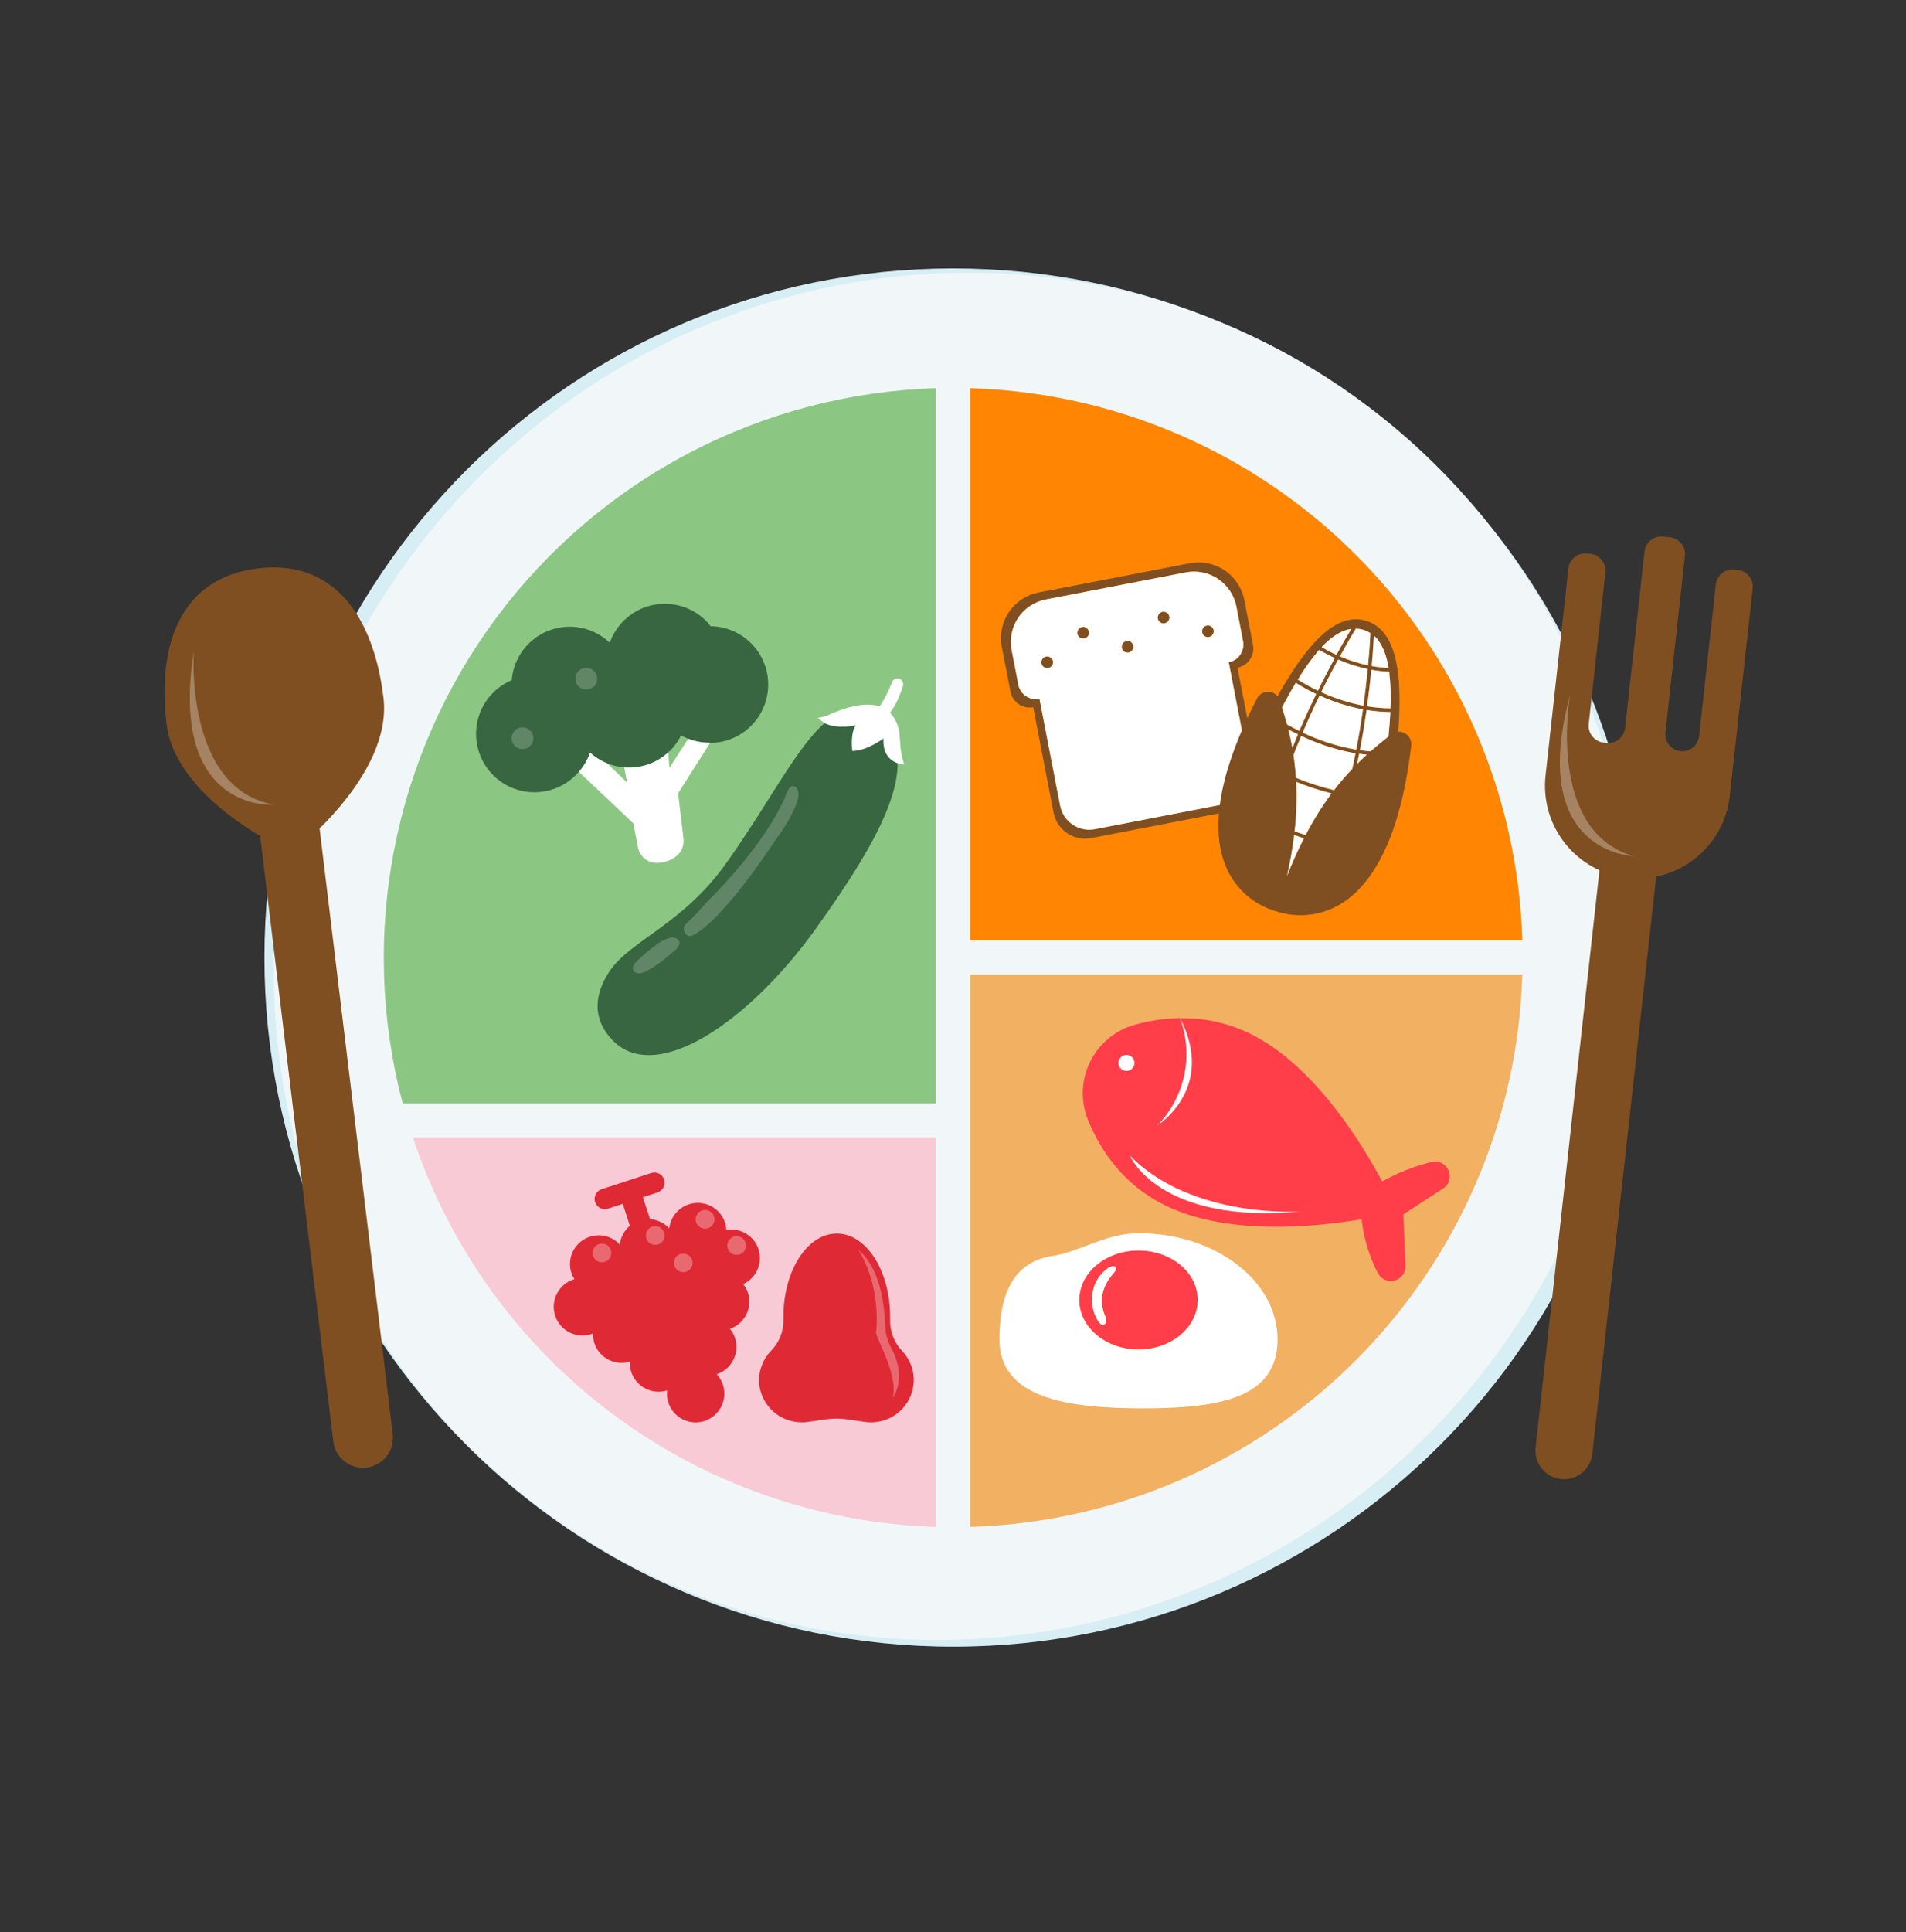 <svg width="75" height="76" viewBox="0 0 75 76" fill="none" xmlns="http://www.w3.org/2000/svg">
<rect x="0" y="0" width="75" height="76" fill="#333333" stroke="none"/>
<path d="M37.51 64.767C52.479 64.767 64.614 52.632 64.614 37.663C64.614 22.694 52.479 10.559 37.51 10.559C22.541 10.559 10.406 22.694 10.406 37.663C10.406 52.632 22.541 64.767 37.51 64.767Z" fill="#D8EEF5"/>
<path d="M58.602 53.65C67.658 41.731 65.552 24.89 53.898 16.035C42.245 7.179 25.455 9.663 16.398 21.581C7.342 33.5 9.447 50.341 21.102 59.196C32.755 68.052 49.545 65.569 58.602 53.65Z" fill="#F1F7F8"/>
<path d="M38.18 36.992H59.903C59.732 31.285 57.388 25.858 53.351 21.821C49.314 17.783 43.887 15.439 38.18 15.268V36.992Z" fill="#FF8502"/>
<path d="M36.838 43.401V15.268C33.465 15.37 30.159 16.233 27.166 17.791C24.173 19.35 21.571 21.564 19.553 24.269C17.535 26.973 16.154 30.098 15.512 33.411C14.87 36.724 14.984 40.139 15.846 43.401H36.838Z" fill="#8BC782"/>
<path d="M36.838 44.738H16.245C17.696 49.093 20.449 52.897 24.132 55.637C27.815 58.376 32.25 59.919 36.838 60.057V44.738Z" fill="#F8CAD6"/>
<path d="M38.18 38.332V60.056C43.887 59.885 49.314 57.541 53.351 53.503C57.388 49.466 59.732 44.039 59.903 38.332H38.18Z" fill="#F2B062"/>
<path d="M22.779 30.356C22.973 30.136 23.122 29.881 23.219 29.604C23.642 29.983 24.191 30.192 24.759 30.19C25.328 30.188 25.875 29.975 26.295 29.592L26.316 29.576C26.514 29.391 26.677 29.172 26.798 28.929C26.889 28.978 26.983 29.02 27.08 29.057C27.393 29.182 27.729 29.237 28.066 29.217C28.402 29.198 28.73 29.104 29.027 28.944C29.323 28.783 29.58 28.559 29.78 28.288C29.98 28.017 30.118 27.705 30.184 27.374C30.25 27.044 30.242 26.703 30.162 26.375C30.081 26.048 29.929 25.743 29.717 25.481C29.505 25.219 29.238 25.007 28.935 24.86C28.631 24.713 28.299 24.634 27.962 24.63C27.92 24.577 27.877 24.524 27.835 24.474C27.565 24.186 27.226 23.973 26.85 23.854C26.474 23.736 26.074 23.716 25.688 23.797C25.302 23.878 24.944 24.057 24.647 24.317C24.35 24.577 24.126 24.908 23.994 25.28C23.682 24.982 23.291 24.779 22.868 24.694C22.444 24.609 22.005 24.645 21.602 24.799C21.198 24.953 20.846 25.218 20.587 25.563C20.328 25.909 20.172 26.32 20.136 26.751C19.826 26.882 19.548 27.079 19.322 27.33C19.097 27.58 18.929 27.877 18.831 28.199C18.733 28.522 18.708 28.862 18.756 29.195C18.805 29.529 18.926 29.848 19.111 30.129C19.296 30.41 19.541 30.648 19.829 30.824C20.116 31 20.439 31.11 20.773 31.148C21.108 31.185 21.447 31.148 21.766 31.04C22.085 30.932 22.377 30.755 22.62 30.521C22.672 30.471 22.728 30.415 22.779 30.356Z" fill="#386641"/>
<path d="M27.08 29.057L26.341 30.204L26.295 29.594C26.063 29.806 25.789 29.968 25.492 30.07C25.194 30.172 24.878 30.211 24.564 30.185L24.674 30.779L23.892 30.023C23.645 29.924 23.417 29.783 23.219 29.605C23.122 29.882 22.972 30.137 22.779 30.358L24.925 32.388L25.098 33.314C25.129 33.485 25.217 33.639 25.348 33.753C25.479 33.867 25.645 33.933 25.818 33.94C26.088 33.947 26.354 33.864 26.573 33.707C26.687 33.627 26.777 33.519 26.833 33.392C26.89 33.266 26.911 33.126 26.895 32.989L26.684 31.203L27.946 29.211C27.65 29.216 27.356 29.163 27.08 29.057Z" fill="white"/>
<path opacity="0.2" d="M23.364 27.009C23.425 26.951 23.469 26.876 23.488 26.793C23.507 26.711 23.501 26.624 23.471 26.545C23.442 26.466 23.389 26.397 23.32 26.348C23.251 26.299 23.169 26.271 23.085 26.268C23 26.265 22.916 26.287 22.845 26.332C22.773 26.377 22.715 26.441 22.68 26.518C22.645 26.596 22.634 26.681 22.647 26.765C22.661 26.848 22.699 26.926 22.757 26.988C22.795 27.029 22.841 27.063 22.893 27.087C22.944 27.11 23 27.123 23.056 27.125C23.112 27.127 23.169 27.117 23.221 27.098C23.274 27.078 23.323 27.047 23.364 27.009ZM20.267 28.724C20.205 28.782 20.162 28.857 20.143 28.939C20.124 29.022 20.13 29.108 20.159 29.187C20.189 29.267 20.242 29.335 20.311 29.385C20.38 29.434 20.461 29.462 20.546 29.465C20.631 29.467 20.714 29.445 20.786 29.401C20.858 29.356 20.915 29.291 20.95 29.214C20.985 29.137 20.997 29.051 20.983 28.968C20.97 28.884 20.932 28.806 20.874 28.744C20.796 28.661 20.689 28.612 20.575 28.608C20.461 28.605 20.35 28.646 20.267 28.724Z" fill="white"/>
<path d="M46.432 40.043C45.822 40.055 45.215 40.146 44.628 40.312C44.251 40.421 43.902 40.607 43.602 40.86C43.302 41.112 43.059 41.425 42.888 41.777C42.716 42.13 42.621 42.514 42.608 42.906C42.595 43.297 42.664 43.687 42.811 44.05C43.311 45.266 44.214 46.617 45.862 47.417C48.286 48.6 51.687 48.275 53.577 47.956C53.66 48.694 53.876 49.412 54.215 50.073C54.275 50.19 54.374 50.282 54.494 50.335C54.614 50.389 54.748 50.4 54.875 50.366C55.002 50.333 55.114 50.257 55.192 50.152C55.27 50.046 55.31 49.917 55.306 49.786L55.219 47.766L56.785 46.745C57.326 46.393 56.967 45.563 56.336 45.702C55.655 45.869 55 46.126 54.387 46.467C53.494 44.795 51.631 41.846 49.166 40.645C48.315 40.232 47.378 40.028 46.432 40.052" fill="#FF3E4A"/>
<path d="M44.464 45.456C44.464 45.456 45.58 48.18 51.224 47.648C51.223 47.648 46.928 47.97 44.464 45.456ZM44.608 41.946C44.636 41.89 44.646 41.827 44.637 41.765C44.629 41.703 44.602 41.646 44.561 41.599C44.52 41.552 44.465 41.519 44.405 41.503C44.345 41.487 44.281 41.49 44.222 41.51C44.163 41.531 44.112 41.568 44.074 41.618C44.037 41.667 44.014 41.727 44.011 41.789C44.007 41.851 44.022 41.913 44.053 41.967C44.085 42.021 44.132 42.064 44.188 42.091C44.263 42.128 44.349 42.133 44.428 42.106C44.507 42.078 44.572 42.021 44.608 41.946ZM45.546 44.263C45.546 44.263 47.868 42.806 46.432 40.043C46.699 40.758 46.758 41.535 46.601 42.282C46.444 43.029 46.078 43.716 45.546 44.263Z" fill="white"/>
<path d="M46.821 22.154L40.871 23.302C40.634 23.347 40.409 23.439 40.208 23.572C40.008 23.705 39.835 23.875 39.7 24.075C39.565 24.274 39.471 24.498 39.423 24.734C39.375 24.97 39.373 25.213 39.419 25.45L39.762 27.203C39.781 27.302 39.818 27.396 39.873 27.481C39.928 27.565 39.999 27.637 40.082 27.694C40.165 27.751 40.258 27.791 40.356 27.812C40.455 27.833 40.556 27.834 40.655 27.815L41.456 31.963C41.52 32.292 41.711 32.583 41.989 32.77C42.267 32.958 42.608 33.028 42.937 32.964L48.498 31.889C48.827 31.825 49.117 31.633 49.304 31.356C49.492 31.078 49.561 30.737 49.498 30.408L48.695 26.261C48.795 26.242 48.889 26.204 48.974 26.148C49.058 26.093 49.131 26.021 49.187 25.937C49.244 25.854 49.283 25.759 49.303 25.66C49.323 25.561 49.323 25.459 49.304 25.36L48.965 23.605C48.872 23.129 48.595 22.708 48.193 22.436C47.791 22.164 47.297 22.062 46.821 22.154ZM48.913 25.215C48.931 25.306 48.931 25.401 48.912 25.492C48.893 25.584 48.857 25.671 48.804 25.748C48.752 25.826 48.685 25.892 48.607 25.943C48.529 25.995 48.441 26.03 48.35 26.048L49.162 30.245C49.191 30.396 49.191 30.551 49.16 30.702C49.129 30.852 49.069 30.996 48.983 31.123C48.897 31.25 48.786 31.359 48.658 31.444C48.53 31.529 48.386 31.587 48.235 31.616L43.086 32.612C42.935 32.642 42.78 32.641 42.629 32.61C42.479 32.579 42.336 32.519 42.208 32.433C42.081 32.347 41.972 32.236 41.887 32.108C41.803 31.98 41.744 31.836 41.715 31.685L40.903 27.488C40.811 27.505 40.717 27.505 40.625 27.486C40.534 27.468 40.447 27.431 40.37 27.379C40.292 27.327 40.226 27.26 40.174 27.182C40.123 27.104 40.087 27.017 40.07 26.925L39.807 25.566C39.764 25.347 39.766 25.122 39.81 24.903C39.855 24.685 39.942 24.477 40.067 24.293C40.192 24.108 40.352 23.95 40.538 23.827C40.724 23.704 40.932 23.619 41.151 23.577L46.662 22.511C47.104 22.426 47.562 22.52 47.934 22.772C48.307 23.024 48.565 23.413 48.651 23.855L48.913 25.215Z" fill="#7F4F21"/>
<path d="M41.207 26.279C41.334 26.279 41.437 26.177 41.437 26.05C41.437 25.923 41.334 25.82 41.207 25.82C41.08 25.82 40.977 25.923 40.977 26.05C40.977 26.177 41.08 26.279 41.207 26.279Z" fill="#7F4F21"/>
<path d="M44.369 25.666C44.496 25.666 44.599 25.563 44.599 25.437C44.599 25.31 44.496 25.207 44.369 25.207C44.242 25.207 44.14 25.31 44.14 25.437C44.14 25.563 44.242 25.666 44.369 25.666Z" fill="#7F4F21"/>
<path d="M45.787 24.516C45.913 24.516 46.016 24.413 46.016 24.286C46.016 24.159 45.913 24.057 45.787 24.057C45.66 24.057 45.557 24.159 45.557 24.286C45.557 24.413 45.66 24.516 45.787 24.516Z" fill="#7F4F21"/>
<path d="M47.53 25.055C47.657 25.055 47.759 24.952 47.759 24.825C47.759 24.698 47.657 24.596 47.53 24.596C47.403 24.596 47.3 24.698 47.3 24.825C47.3 24.952 47.403 25.055 47.53 25.055Z" fill="#7F4F21"/>
<path d="M42.622 25.115C42.749 25.115 42.852 25.013 42.852 24.886C42.852 24.759 42.749 24.656 42.622 24.656C42.495 24.656 42.393 24.759 42.393 24.886C42.393 25.013 42.495 25.115 42.622 25.115Z" fill="#7F4F21"/>
<path d="M46.662 22.513L41.151 23.579C40.932 23.621 40.724 23.706 40.538 23.829C40.352 23.952 40.192 24.11 40.067 24.295C39.942 24.48 39.855 24.687 39.81 24.905C39.766 25.124 39.764 25.349 39.807 25.568L40.07 26.927C40.087 27.019 40.123 27.106 40.174 27.184C40.226 27.262 40.292 27.329 40.37 27.381C40.447 27.433 40.534 27.47 40.625 27.488C40.717 27.507 40.811 27.508 40.903 27.49L41.715 31.687C41.744 31.838 41.803 31.982 41.887 32.11C41.972 32.239 42.081 32.349 42.208 32.435C42.336 32.521 42.479 32.581 42.629 32.612C42.78 32.643 42.935 32.644 43.086 32.614L48.235 31.618C48.386 31.589 48.53 31.531 48.658 31.446C48.786 31.361 48.897 31.252 48.983 31.125C49.069 30.998 49.129 30.855 49.16 30.704C49.191 30.553 49.191 30.398 49.162 30.247L48.35 26.05C48.441 26.032 48.529 25.997 48.607 25.945C48.685 25.894 48.752 25.828 48.804 25.75C48.857 25.673 48.893 25.586 48.912 25.494C48.931 25.403 48.931 25.309 48.913 25.217L48.651 23.857C48.565 23.416 48.307 23.026 47.934 22.774C47.562 22.522 47.104 22.428 46.662 22.513ZM41.251 26.276C41.206 26.284 41.16 26.279 41.118 26.261C41.076 26.244 41.041 26.214 41.016 26.176C40.991 26.138 40.978 26.094 40.978 26.048C40.978 26.003 40.992 25.959 41.018 25.921C41.043 25.884 41.079 25.854 41.121 25.837C41.163 25.82 41.209 25.816 41.254 25.825C41.298 25.834 41.339 25.856 41.371 25.889C41.403 25.921 41.424 25.962 41.433 26.006C41.439 26.036 41.439 26.067 41.432 26.096C41.426 26.126 41.415 26.154 41.398 26.179C41.381 26.204 41.359 26.225 41.334 26.242C41.309 26.258 41.28 26.27 41.251 26.276ZM42.666 25.114C42.622 25.122 42.576 25.118 42.534 25.1C42.492 25.083 42.456 25.053 42.431 25.015C42.406 24.977 42.392 24.933 42.393 24.888C42.393 24.842 42.406 24.798 42.432 24.76C42.457 24.722 42.493 24.693 42.535 24.676C42.577 24.659 42.623 24.654 42.668 24.663C42.712 24.672 42.753 24.694 42.785 24.727C42.817 24.759 42.839 24.8 42.847 24.845C42.859 24.904 42.847 24.966 42.813 25.017C42.779 25.067 42.726 25.102 42.666 25.114ZM44.412 25.665C44.368 25.673 44.322 25.668 44.28 25.651C44.238 25.633 44.203 25.603 44.178 25.565C44.153 25.527 44.139 25.483 44.14 25.438C44.14 25.392 44.154 25.348 44.179 25.31C44.205 25.273 44.241 25.244 44.283 25.226C44.325 25.209 44.371 25.205 44.416 25.214C44.46 25.223 44.501 25.245 44.533 25.278C44.565 25.31 44.586 25.351 44.595 25.395C44.601 25.425 44.6 25.456 44.594 25.485C44.588 25.515 44.576 25.543 44.559 25.568C44.542 25.593 44.521 25.614 44.496 25.631C44.47 25.648 44.442 25.659 44.412 25.665ZM45.831 24.517C45.786 24.525 45.74 24.521 45.698 24.503C45.656 24.486 45.62 24.456 45.595 24.418C45.57 24.381 45.557 24.336 45.557 24.291C45.557 24.245 45.571 24.201 45.596 24.163C45.621 24.125 45.657 24.096 45.699 24.079C45.741 24.062 45.788 24.057 45.832 24.066C45.877 24.075 45.917 24.098 45.95 24.13C45.981 24.162 46.003 24.203 46.012 24.248C46.023 24.307 46.01 24.368 45.976 24.418C45.942 24.468 45.89 24.502 45.831 24.514V24.517ZM47.574 25.056C47.53 25.065 47.484 25.06 47.442 25.042C47.4 25.024 47.364 24.995 47.339 24.957C47.315 24.919 47.301 24.875 47.302 24.829C47.302 24.784 47.316 24.739 47.341 24.702C47.367 24.664 47.403 24.635 47.445 24.618C47.487 24.601 47.533 24.597 47.577 24.606C47.622 24.615 47.663 24.637 47.694 24.669C47.726 24.701 47.748 24.742 47.757 24.787C47.767 24.847 47.754 24.908 47.72 24.958C47.686 25.008 47.634 25.042 47.574 25.054V25.056Z" fill="white"/>
<path d="M55.53 29.326C55.538 29.255 55.531 29.184 55.508 29.116C55.486 29.049 55.45 28.987 55.401 28.934C55.352 28.883 55.293 28.842 55.227 28.815C55.161 28.788 55.091 28.776 55.02 28.779C55.194 26.44 54.939 24.782 53.764 24.421C52.59 24.06 51.461 25.269 50.27 27.381C50.218 27.32 50.151 27.273 50.077 27.243C50.002 27.214 49.921 27.203 49.841 27.213C49.762 27.222 49.685 27.25 49.619 27.296C49.553 27.342 49.499 27.403 49.462 27.474C45.859 34.467 49.727 35.717 50.228 35.846C50.706 36.017 54.613 37.139 55.53 29.326ZM52.006 27.396C52.526 27.629 53.071 27.801 53.631 27.907C53.555 28.437 53.467 28.965 53.368 29.492C52.638 29.366 51.928 29.14 51.26 28.822C51.469 28.33 51.69 27.843 51.924 27.363L52.006 27.396ZM52.048 27.256L51.988 27.228C52.2 26.795 52.423 26.367 52.655 25.945C53.028 26.11 53.418 26.236 53.818 26.32C53.791 26.588 53.763 26.855 53.731 27.122C53.707 27.334 53.679 27.546 53.65 27.76C53.098 27.655 52.56 27.486 52.048 27.256ZM50.645 34.464C50.767 33.93 50.861 33.392 50.928 32.849C51.056 32.893 51.183 32.934 51.31 32.976C51.064 33.461 50.842 33.957 50.645 34.464ZM51.376 32.845C51.23 32.802 51.087 32.754 50.943 32.703C51.016 32.057 51.037 31.406 51.006 30.756C51.458 30.94 51.923 31.092 52.397 31.21C52.014 31.727 51.673 32.274 51.376 32.845ZM53.401 30.05C53.429 29.923 53.457 29.785 53.484 29.652C53.583 29.667 53.683 29.675 53.784 29.686C53.664 29.798 53.536 29.919 53.401 30.05ZM53.21 30.247C52.956 30.513 52.717 30.792 52.494 31.084C51.983 30.962 51.482 30.8 50.997 30.599C50.975 30.28 50.942 29.984 50.9 29.706C50.932 29.626 50.96 29.543 50.992 29.462C51.061 29.29 51.132 29.119 51.203 28.952C51.832 29.252 52.496 29.471 53.179 29.607C53.233 29.617 53.286 29.623 53.34 29.632C53.299 29.835 53.254 30.04 53.21 30.247ZM50.858 29.424C50.809 29.161 50.756 28.916 50.698 28.69C50.749 28.718 50.8 28.747 50.851 28.774L51.076 28.886C50.997 29.065 50.925 29.246 50.858 29.424ZM54.639 28.969C54.43 29.137 54.192 29.329 53.934 29.556C53.794 29.543 53.654 29.53 53.514 29.508C53.615 28.984 53.703 28.457 53.779 27.928C54.088 27.978 54.4 28.006 54.713 28.01C54.694 28.313 54.669 28.635 54.636 28.969H54.639ZM54.72 27.863C54.411 27.859 54.103 27.832 53.799 27.783C53.865 27.305 53.92 26.826 53.965 26.345C54.197 26.388 54.432 26.415 54.669 26.424C54.725 26.902 54.741 27.383 54.716 27.863H54.72ZM54.646 26.278C54.422 26.265 54.199 26.239 53.979 26.2C54.002 25.945 54.023 25.681 54.04 25.421C54.049 25.283 54.058 25.145 54.066 25.007C54.361 25.269 54.546 25.704 54.642 26.278H54.646ZM53.655 24.782C53.749 24.812 53.84 24.855 53.923 24.909C53.905 25.333 53.873 25.756 53.832 26.178C53.452 26.097 53.081 25.977 52.725 25.822C52.845 25.603 52.969 25.385 53.094 25.168C53.178 25.024 53.263 24.88 53.349 24.737C53.452 24.738 53.555 24.753 53.655 24.782ZM53.171 24.741C52.969 25.075 52.775 25.415 52.589 25.761C52.389 25.671 52.194 25.57 52.006 25.459C52.397 25.037 52.782 24.791 53.171 24.74V24.741ZM51.905 25.566C52.104 25.684 52.309 25.791 52.52 25.886C52.392 26.132 52.256 26.38 52.128 26.628C52.036 26.808 51.947 26.988 51.858 27.171C51.583 27.043 51.318 26.897 51.063 26.734C51.31 26.322 51.592 25.93 51.905 25.565V25.566ZM50.985 26.858C51.243 27.024 51.512 27.171 51.79 27.298C51.557 27.778 51.335 28.263 51.124 28.755C50.96 28.673 50.799 28.585 50.641 28.5C50.575 28.253 50.507 28.029 50.444 27.826C50.63 27.475 50.809 27.153 50.985 26.858Z" fill="#7F4F21"/>
<path d="M53.21 30.243C53.255 30.037 53.299 29.831 53.337 29.625C53.284 29.616 53.23 29.61 53.177 29.599C52.494 29.464 51.83 29.244 51.201 28.945C51.13 29.117 51.058 29.288 50.989 29.455C50.957 29.535 50.929 29.618 50.898 29.699C50.94 29.976 50.973 30.271 50.994 30.592C51.48 30.792 51.981 30.954 52.492 31.076C52.716 30.786 52.956 30.508 53.21 30.243ZM53.484 29.649C53.457 29.777 53.429 29.914 53.401 30.047C53.529 29.919 53.656 29.792 53.784 29.682C53.683 29.672 53.584 29.663 53.484 29.649ZM52.006 27.393L51.924 27.356C51.69 27.836 51.469 28.323 51.26 28.815C51.929 29.133 52.638 29.358 53.368 29.485C53.469 28.958 53.557 28.43 53.631 27.899C53.071 27.794 52.526 27.625 52.006 27.393ZM52.397 31.206C51.923 31.088 51.458 30.936 51.006 30.752C51.037 31.402 51.016 32.053 50.943 32.7C51.087 32.751 51.23 32.798 51.376 32.842C51.673 32.27 52.014 31.724 52.397 31.206ZM54.71 28.006C54.397 28.002 54.084 27.975 53.775 27.925C53.699 28.453 53.611 28.98 53.511 29.505C53.65 29.527 53.79 29.539 53.931 29.552C54.186 29.325 54.427 29.134 54.636 28.965C54.669 28.631 54.694 28.31 54.71 28.006ZM51.793 27.295C51.514 27.167 51.246 27.02 50.988 26.855C50.809 27.149 50.63 27.472 50.447 27.817C50.51 28.02 50.575 28.245 50.644 28.491C50.802 28.581 50.962 28.669 51.127 28.746C51.338 28.259 51.56 27.775 51.793 27.295ZM50.848 28.77C50.797 28.744 50.746 28.714 50.695 28.686C50.752 28.912 50.805 29.157 50.854 29.421C50.926 29.241 50.997 29.061 51.072 28.883L50.848 28.77ZM53.791 27.779C54.096 27.828 54.404 27.855 54.712 27.86C54.736 27.38 54.719 26.898 54.661 26.421C54.425 26.411 54.19 26.385 53.957 26.342C53.916 26.823 53.86 27.302 53.791 27.779ZM52.133 26.624C52.261 26.375 52.389 26.128 52.525 25.881C52.314 25.786 52.109 25.679 51.91 25.561C51.597 25.926 51.316 26.317 51.068 26.73C51.323 26.893 51.589 27.038 51.863 27.166C51.947 26.982 52.038 26.802 52.133 26.624ZM52.725 25.814C53.081 25.969 53.452 26.088 53.832 26.17C53.873 25.747 53.905 25.324 53.923 24.901C53.84 24.846 53.75 24.803 53.655 24.773C53.556 24.743 53.453 24.727 53.349 24.725C53.263 24.867 53.178 25.012 53.094 25.156C52.969 25.376 52.845 25.595 52.725 25.814ZM53.975 26.197C54.196 26.236 54.418 26.262 54.642 26.274C54.547 25.7 54.362 25.265 54.062 24.999C54.054 25.137 54.045 25.274 54.036 25.412C54.02 25.677 53.998 25.936 53.975 26.197ZM53.65 27.754C53.679 27.542 53.707 27.33 53.731 27.116C53.763 26.849 53.791 26.582 53.818 26.314C53.418 26.23 53.029 26.104 52.655 25.939C52.423 26.364 52.201 26.792 51.988 27.222L52.048 27.25C52.56 27.48 53.098 27.649 53.65 27.754ZM53.172 24.736C52.783 24.787 52.397 25.037 52.006 25.452C52.195 25.563 52.389 25.664 52.589 25.754C52.775 25.41 52.969 25.07 53.172 24.736ZM51.308 32.97C51.181 32.931 51.053 32.89 50.926 32.843C50.859 33.386 50.764 33.924 50.642 34.457C50.839 33.951 51.061 33.454 51.308 32.97Z" fill="white"/>
<path d="M35.517 53.156C35.359 52.996 35.234 52.806 35.15 52.597C35.065 52.388 35.023 52.165 35.025 51.94V51.786C35.025 49.98 34.085 48.518 32.925 48.518C32.869 48.518 32.812 48.521 32.756 48.529C31.677 48.663 30.827 50.07 30.827 51.786V51.925C30.829 52.152 30.786 52.377 30.7 52.586C30.614 52.796 30.488 52.986 30.327 53.146C30.174 53.306 30.055 53.496 29.976 53.703C29.897 53.91 29.86 54.131 29.868 54.353C29.885 54.69 30.004 55.014 30.209 55.283C30.414 55.552 30.695 55.752 31.016 55.858C31.283 55.944 31.566 55.965 31.843 55.92L32.524 55.823C32.781 55.788 33.043 55.788 33.3 55.823L33.983 55.92C34.258 55.965 34.541 55.944 34.807 55.859C35.126 55.754 35.406 55.554 35.611 55.288C35.816 55.021 35.935 54.699 35.955 54.363C35.966 54.143 35.932 53.923 35.857 53.716C35.782 53.508 35.667 53.318 35.517 53.156Z" fill="#DF2935"/>
<path opacity="0.3" d="M35.072 53.027C34.966 52.827 34.891 52.612 34.85 52.389C34.812 51.721 34.775 49.989 33.768 49.156C33.768 49.156 34.66 50.406 34.473 52.426C34.456 52.61 35.347 54.045 35.134 54.986C35.134 54.982 35.711 54.215 35.072 53.027Z" fill="white"/>
<path d="M26.25 54.689C26.228 54.877 26.254 55.067 26.326 55.242C26.397 55.418 26.511 55.572 26.658 55.692C26.805 55.812 26.979 55.893 27.165 55.927C27.351 55.962 27.543 55.95 27.723 55.891C27.903 55.832 28.065 55.729 28.195 55.591C28.325 55.453 28.418 55.285 28.466 55.102C28.514 54.919 28.515 54.727 28.469 54.543C28.423 54.359 28.332 54.19 28.203 54.051C28.488 53.957 28.723 53.754 28.857 53.487C28.992 53.22 29.015 52.91 28.922 52.626C28.878 52.495 28.811 52.373 28.723 52.267C29.003 52.171 29.234 51.969 29.366 51.704C29.499 51.44 29.523 51.134 29.432 50.852C29.389 50.727 29.325 50.61 29.243 50.507C29.492 50.393 29.691 50.193 29.803 49.943C29.915 49.693 29.931 49.411 29.85 49.15C29.768 48.889 29.595 48.666 29.361 48.524C29.127 48.382 28.849 48.33 28.58 48.378C28.576 48.281 28.559 48.185 28.53 48.092C28.45 47.847 28.289 47.636 28.073 47.496C27.857 47.355 27.599 47.292 27.343 47.319C27.086 47.345 26.846 47.458 26.663 47.639C26.48 47.82 26.364 48.059 26.335 48.315C26.138 48.103 25.868 47.973 25.579 47.953L25.297 47.091L25.873 46.902C25.975 46.869 26.059 46.797 26.107 46.702C26.156 46.607 26.165 46.497 26.132 46.395C26.099 46.294 26.027 46.209 25.932 46.161C25.837 46.113 25.726 46.104 25.625 46.137L23.673 46.775C23.623 46.791 23.576 46.818 23.537 46.852C23.497 46.887 23.464 46.929 23.44 46.977C23.416 47.024 23.402 47.076 23.398 47.129C23.395 47.181 23.401 47.234 23.418 47.285C23.435 47.335 23.461 47.382 23.496 47.422C23.531 47.462 23.573 47.494 23.62 47.518C23.668 47.542 23.719 47.556 23.772 47.559C23.825 47.563 23.878 47.557 23.928 47.54L24.505 47.351L24.785 48.213C24.564 48.4 24.422 48.665 24.389 48.953C24.214 48.763 23.98 48.639 23.726 48.601C23.471 48.562 23.21 48.612 22.988 48.743C22.766 48.873 22.594 49.075 22.503 49.316C22.411 49.557 22.405 49.822 22.485 50.066C22.514 50.154 22.555 50.237 22.604 50.315L22.569 50.324C22.428 50.37 22.297 50.444 22.184 50.54C22.071 50.637 21.979 50.755 21.912 50.887C21.844 51.019 21.804 51.163 21.792 51.312C21.781 51.459 21.799 51.608 21.845 51.749C21.891 51.891 21.964 52.021 22.061 52.134C22.157 52.247 22.275 52.339 22.408 52.407C22.54 52.474 22.684 52.514 22.832 52.526C22.98 52.537 23.129 52.519 23.27 52.473C23.293 52.466 23.312 52.453 23.335 52.444C23.33 52.573 23.347 52.703 23.386 52.827C23.478 53.108 23.676 53.342 23.939 53.478C24.201 53.614 24.506 53.642 24.789 53.556C24.78 53.694 24.798 53.833 24.84 53.964C24.933 54.246 25.133 54.479 25.397 54.615C25.66 54.75 25.967 54.777 26.25 54.689Z" fill="#DF2935"/>
<path opacity="0.3" d="M27.628 47.608C27.559 47.631 27.498 47.673 27.453 47.731C27.408 47.788 27.381 47.857 27.375 47.93C27.369 48.003 27.385 48.075 27.421 48.139C27.457 48.203 27.51 48.254 27.576 48.287C27.64 48.32 27.714 48.333 27.786 48.325C27.859 48.316 27.927 48.286 27.982 48.239C28.038 48.191 28.078 48.128 28.097 48.058C28.117 47.988 28.116 47.913 28.093 47.844C28.078 47.798 28.054 47.755 28.023 47.719C27.991 47.682 27.953 47.652 27.91 47.63C27.867 47.608 27.82 47.595 27.771 47.591C27.723 47.587 27.674 47.593 27.628 47.608ZM28.873 48.64C28.804 48.663 28.743 48.705 28.698 48.763C28.653 48.82 28.625 48.889 28.62 48.962C28.614 49.035 28.63 49.107 28.666 49.171C28.701 49.235 28.755 49.286 28.82 49.319C28.885 49.352 28.959 49.365 29.031 49.357C29.104 49.348 29.172 49.318 29.227 49.27C29.282 49.223 29.323 49.16 29.342 49.09C29.362 49.02 29.36 48.945 29.338 48.876C29.307 48.783 29.241 48.707 29.154 48.663C29.067 48.618 28.966 48.61 28.873 48.64ZM26.77 49.326H26.757C26.69 49.352 26.632 49.396 26.589 49.454C26.547 49.513 26.523 49.582 26.52 49.654C26.517 49.726 26.535 49.797 26.572 49.859C26.608 49.921 26.663 49.97 26.728 50.001C26.793 50.032 26.865 50.044 26.936 50.034C27.008 50.024 27.075 49.994 27.129 49.946C27.183 49.899 27.222 49.837 27.241 49.767C27.26 49.698 27.258 49.624 27.236 49.556L27.227 49.537C27.191 49.45 27.125 49.381 27.04 49.342C26.955 49.303 26.859 49.297 26.77 49.326ZM25.671 48.246C25.601 48.268 25.539 48.31 25.494 48.368C25.448 48.426 25.421 48.495 25.416 48.569C25.412 48.616 25.417 48.665 25.432 48.71C25.455 48.78 25.497 48.841 25.555 48.886C25.612 48.931 25.681 48.958 25.754 48.964C25.827 48.969 25.9 48.953 25.963 48.918C26.027 48.882 26.078 48.828 26.111 48.763C26.144 48.698 26.157 48.625 26.149 48.553C26.14 48.48 26.11 48.412 26.063 48.356C26.015 48.301 25.953 48.261 25.882 48.241C25.812 48.222 25.738 48.223 25.668 48.246H25.671ZM23.571 48.931C23.502 48.954 23.441 48.996 23.396 49.054C23.351 49.111 23.324 49.181 23.319 49.253C23.313 49.326 23.33 49.398 23.365 49.462C23.401 49.525 23.455 49.577 23.52 49.61C23.585 49.643 23.658 49.656 23.73 49.647C23.803 49.638 23.871 49.608 23.926 49.561C23.982 49.514 24.022 49.451 24.041 49.381C24.061 49.31 24.059 49.236 24.037 49.167C24.006 49.074 23.94 48.997 23.853 48.953C23.766 48.908 23.664 48.901 23.571 48.931Z" fill="white"/>
<path d="M32.095 36.538C29.495 40.16 25.79 42.739 24.072 40.881C23.141 39.874 23.562 38.822 24 38.181C24.817 36.987 26.858 36.348 28.546 33.993C31.145 30.371 32.428 26.843 34.448 28.292C36.468 29.741 34.693 32.916 32.095 36.538Z" fill="#386641"/>
<path d="M35.399 28.919C35.38 28.585 35.245 28.269 35.016 28.026L35.029 28.017C35.27 27.735 35.461 27.207 35.528 26.99C35.547 26.932 35.543 26.87 35.517 26.815C35.49 26.76 35.444 26.717 35.387 26.695C35.359 26.686 35.329 26.682 35.299 26.684C35.269 26.686 35.24 26.694 35.213 26.708C35.186 26.721 35.163 26.739 35.143 26.762C35.123 26.785 35.108 26.811 35.099 26.84C34.971 27.171 34.81 27.488 34.618 27.786C34.182 27.641 33.521 27.697 32.532 28.151C32.416 28.19 32.297 28.22 32.176 28.239L32.458 28.449C32.955 28.695 33.676 28.53 33.676 28.53C33.445 28.838 33.539 29.536 33.539 29.536C34.111 29.536 34.764 29.046 34.764 29.046C34.705 30.067 35.58 30.067 35.58 30.067C35.409 29.545 35.433 29.273 35.399 28.919Z" fill="white"/>
<path opacity="0.2" d="M27.081 36.251C27.372 35.996 27.616 35.682 27.891 35.405C29.159 34.13 30.327 32.644 30.892 31.357C30.892 31.357 31.02 30.862 31.237 30.921C31.411 30.969 31.441 31.201 31.411 31.38C31.371 31.627 31.015 32.4 30.519 33.032C30.519 33.032 28.45 36.234 27.246 36.794C27.218 36.808 27.188 36.816 27.157 36.818C27.126 36.819 27.095 36.814 27.066 36.803C27.028 36.785 26.994 36.759 26.967 36.727C26.94 36.694 26.922 36.656 26.912 36.614C26.902 36.573 26.902 36.531 26.912 36.489C26.921 36.448 26.94 36.41 26.966 36.377C27.001 36.332 27.04 36.29 27.081 36.251ZM24.995 37.872C25.218 37.646 25.953 36.933 26.428 36.876C26.466 36.872 26.503 36.875 26.539 36.886C26.58 36.893 26.618 36.909 26.651 36.933C26.684 36.957 26.712 36.988 26.732 37.024C26.774 37.132 26.673 37.279 26.57 37.369C26.255 37.649 25.569 38.223 25.19 38.283C25.19 38.283 24.925 38.311 24.907 38.099C24.904 38.057 24.911 38.015 24.926 37.976C24.941 37.937 24.965 37.901 24.995 37.872Z" fill="white"/>
<path d="M42.468 51.127C42.468 52.203 43.511 53.075 44.799 53.075C46.087 53.075 47.131 52.203 47.131 51.127C47.131 50.05 46.087 49.178 44.799 49.178C43.511 49.178 42.468 50.05 42.468 51.127ZM43.802 50.097C43.463 50.48 43.164 51.074 43.51 51.818C43.581 51.972 43.447 52.268 43.248 52.013C42.886 51.547 42.759 50.483 43.6 49.874C43.785 49.743 44.076 49.787 43.802 50.097Z" fill="#FF3E4A"/>
<path d="M41.429 49.397C39.625 49.652 39.328 51.348 39.328 52.682C39.328 54.987 41.959 55.394 44.981 55.394C48.002 55.394 50.271 54.987 50.271 52.682C50.271 50.377 47.821 48.504 44.8 48.504C43.528 48.504 42.458 49.244 41.429 49.397ZM47.131 51.134C47.131 52.21 46.088 53.083 44.8 53.083C43.511 53.083 42.468 52.21 42.468 51.134C42.468 50.057 43.511 49.185 44.8 49.185C46.088 49.185 47.131 50.052 47.131 51.129V51.134Z" fill="white"/>
<path d="M43.601 49.876C42.76 50.478 42.887 51.55 43.249 52.015C43.448 52.27 43.582 51.974 43.511 51.82C43.163 51.076 43.464 50.482 43.803 50.099C44.077 49.789 43.786 49.745 43.601 49.876Z" fill="white"/>
<path d="M15.089 27.44C15.462 30.531 11.496 33.551 11.496 33.551C11.496 33.551 6.927 31.561 6.554 28.469C6.182 25.377 7.085 22.73 10.147 22.357C13.209 21.985 14.717 24.348 15.089 27.44Z" fill="#7F4F21"/>
<path d="M10.053 31.363L12.394 31.08L15.455 56.409C15.474 56.563 15.462 56.719 15.421 56.868C15.379 57.017 15.309 57.157 15.213 57.279C15.117 57.401 14.999 57.502 14.864 57.578C14.729 57.655 14.58 57.703 14.427 57.722C14.116 57.759 13.804 57.672 13.558 57.479C13.312 57.286 13.153 57.004 13.115 56.693L10.054 31.364L10.053 31.363Z" fill="#7F4F21"/>
<path opacity="0.3" d="M7.623 25.621C7.623 25.621 7.254 31.046 10.798 31.651C10.795 31.651 6.623 32.01 7.623 25.621Z" fill="white"/>
<path d="M61.715 22.359L60.816 30.508C60.763 30.983 60.805 31.465 60.939 31.925C61.073 32.385 61.296 32.814 61.595 33.188C61.895 33.561 62.265 33.872 62.685 34.103C63.104 34.333 63.565 34.479 64.041 34.532C65.003 34.637 65.966 34.357 66.721 33.753C67.476 33.148 67.959 32.268 68.065 31.307L68.968 23.152C68.988 22.976 68.937 22.8 68.826 22.662C68.716 22.524 68.555 22.436 68.379 22.416L68.252 22.402C68.165 22.392 68.077 22.4 67.993 22.424C67.909 22.449 67.83 22.489 67.762 22.544C67.694 22.599 67.637 22.667 67.595 22.743C67.553 22.82 67.526 22.904 67.517 22.991L66.859 28.954C66.839 29.13 66.75 29.29 66.612 29.401C66.475 29.511 66.299 29.562 66.123 29.543C66.036 29.534 65.952 29.507 65.875 29.465C65.799 29.422 65.731 29.366 65.677 29.297C65.622 29.229 65.581 29.15 65.557 29.066C65.533 28.982 65.525 28.894 65.535 28.807L66.3 21.868C66.319 21.692 66.268 21.516 66.157 21.378C66.047 21.24 65.886 21.152 65.711 21.132L65.446 21.104C65.359 21.094 65.271 21.102 65.187 21.126C65.103 21.15 65.024 21.191 64.956 21.246C64.888 21.3 64.831 21.368 64.789 21.445C64.747 21.522 64.72 21.606 64.711 21.693L63.946 28.633C63.936 28.72 63.91 28.804 63.868 28.88C63.825 28.957 63.769 29.025 63.7 29.079C63.632 29.134 63.554 29.175 63.47 29.199C63.386 29.224 63.298 29.231 63.211 29.222L63.114 29.21C63.027 29.202 62.942 29.177 62.864 29.135C62.787 29.094 62.718 29.038 62.663 28.97C62.607 28.902 62.565 28.824 62.54 28.74C62.514 28.656 62.506 28.568 62.515 28.481L63.172 22.518C63.191 22.343 63.14 22.166 63.029 22.028C62.919 21.89 62.758 21.802 62.582 21.782L62.455 21.768C62.367 21.758 62.279 21.765 62.194 21.789C62.109 21.814 62.031 21.854 61.962 21.909C61.893 21.964 61.836 22.032 61.793 22.109C61.751 22.186 61.724 22.271 61.715 22.359Z" fill="#7F4F21"/>
<path d="M63.096 32.789L65.329 33.036L62.657 57.181C62.64 57.328 62.595 57.47 62.524 57.599C62.453 57.728 62.358 57.842 62.242 57.934C62.127 58.026 61.995 58.095 61.854 58.136C61.712 58.177 61.564 58.19 61.417 58.173C61.271 58.157 61.129 58.112 61 58.041C60.871 57.97 60.757 57.874 60.665 57.759C60.573 57.644 60.504 57.512 60.463 57.371C60.422 57.229 60.409 57.081 60.425 56.934L63.097 32.789L63.096 32.789H63.096Z" fill="#7F4F21"/>
<path opacity="0.3" d="M64.276 33.673C64.276 33.673 60.091 33.571 61.781 27.33C61.781 27.33 60.819 32.681 64.276 33.673Z" fill="white"/>
</svg>
